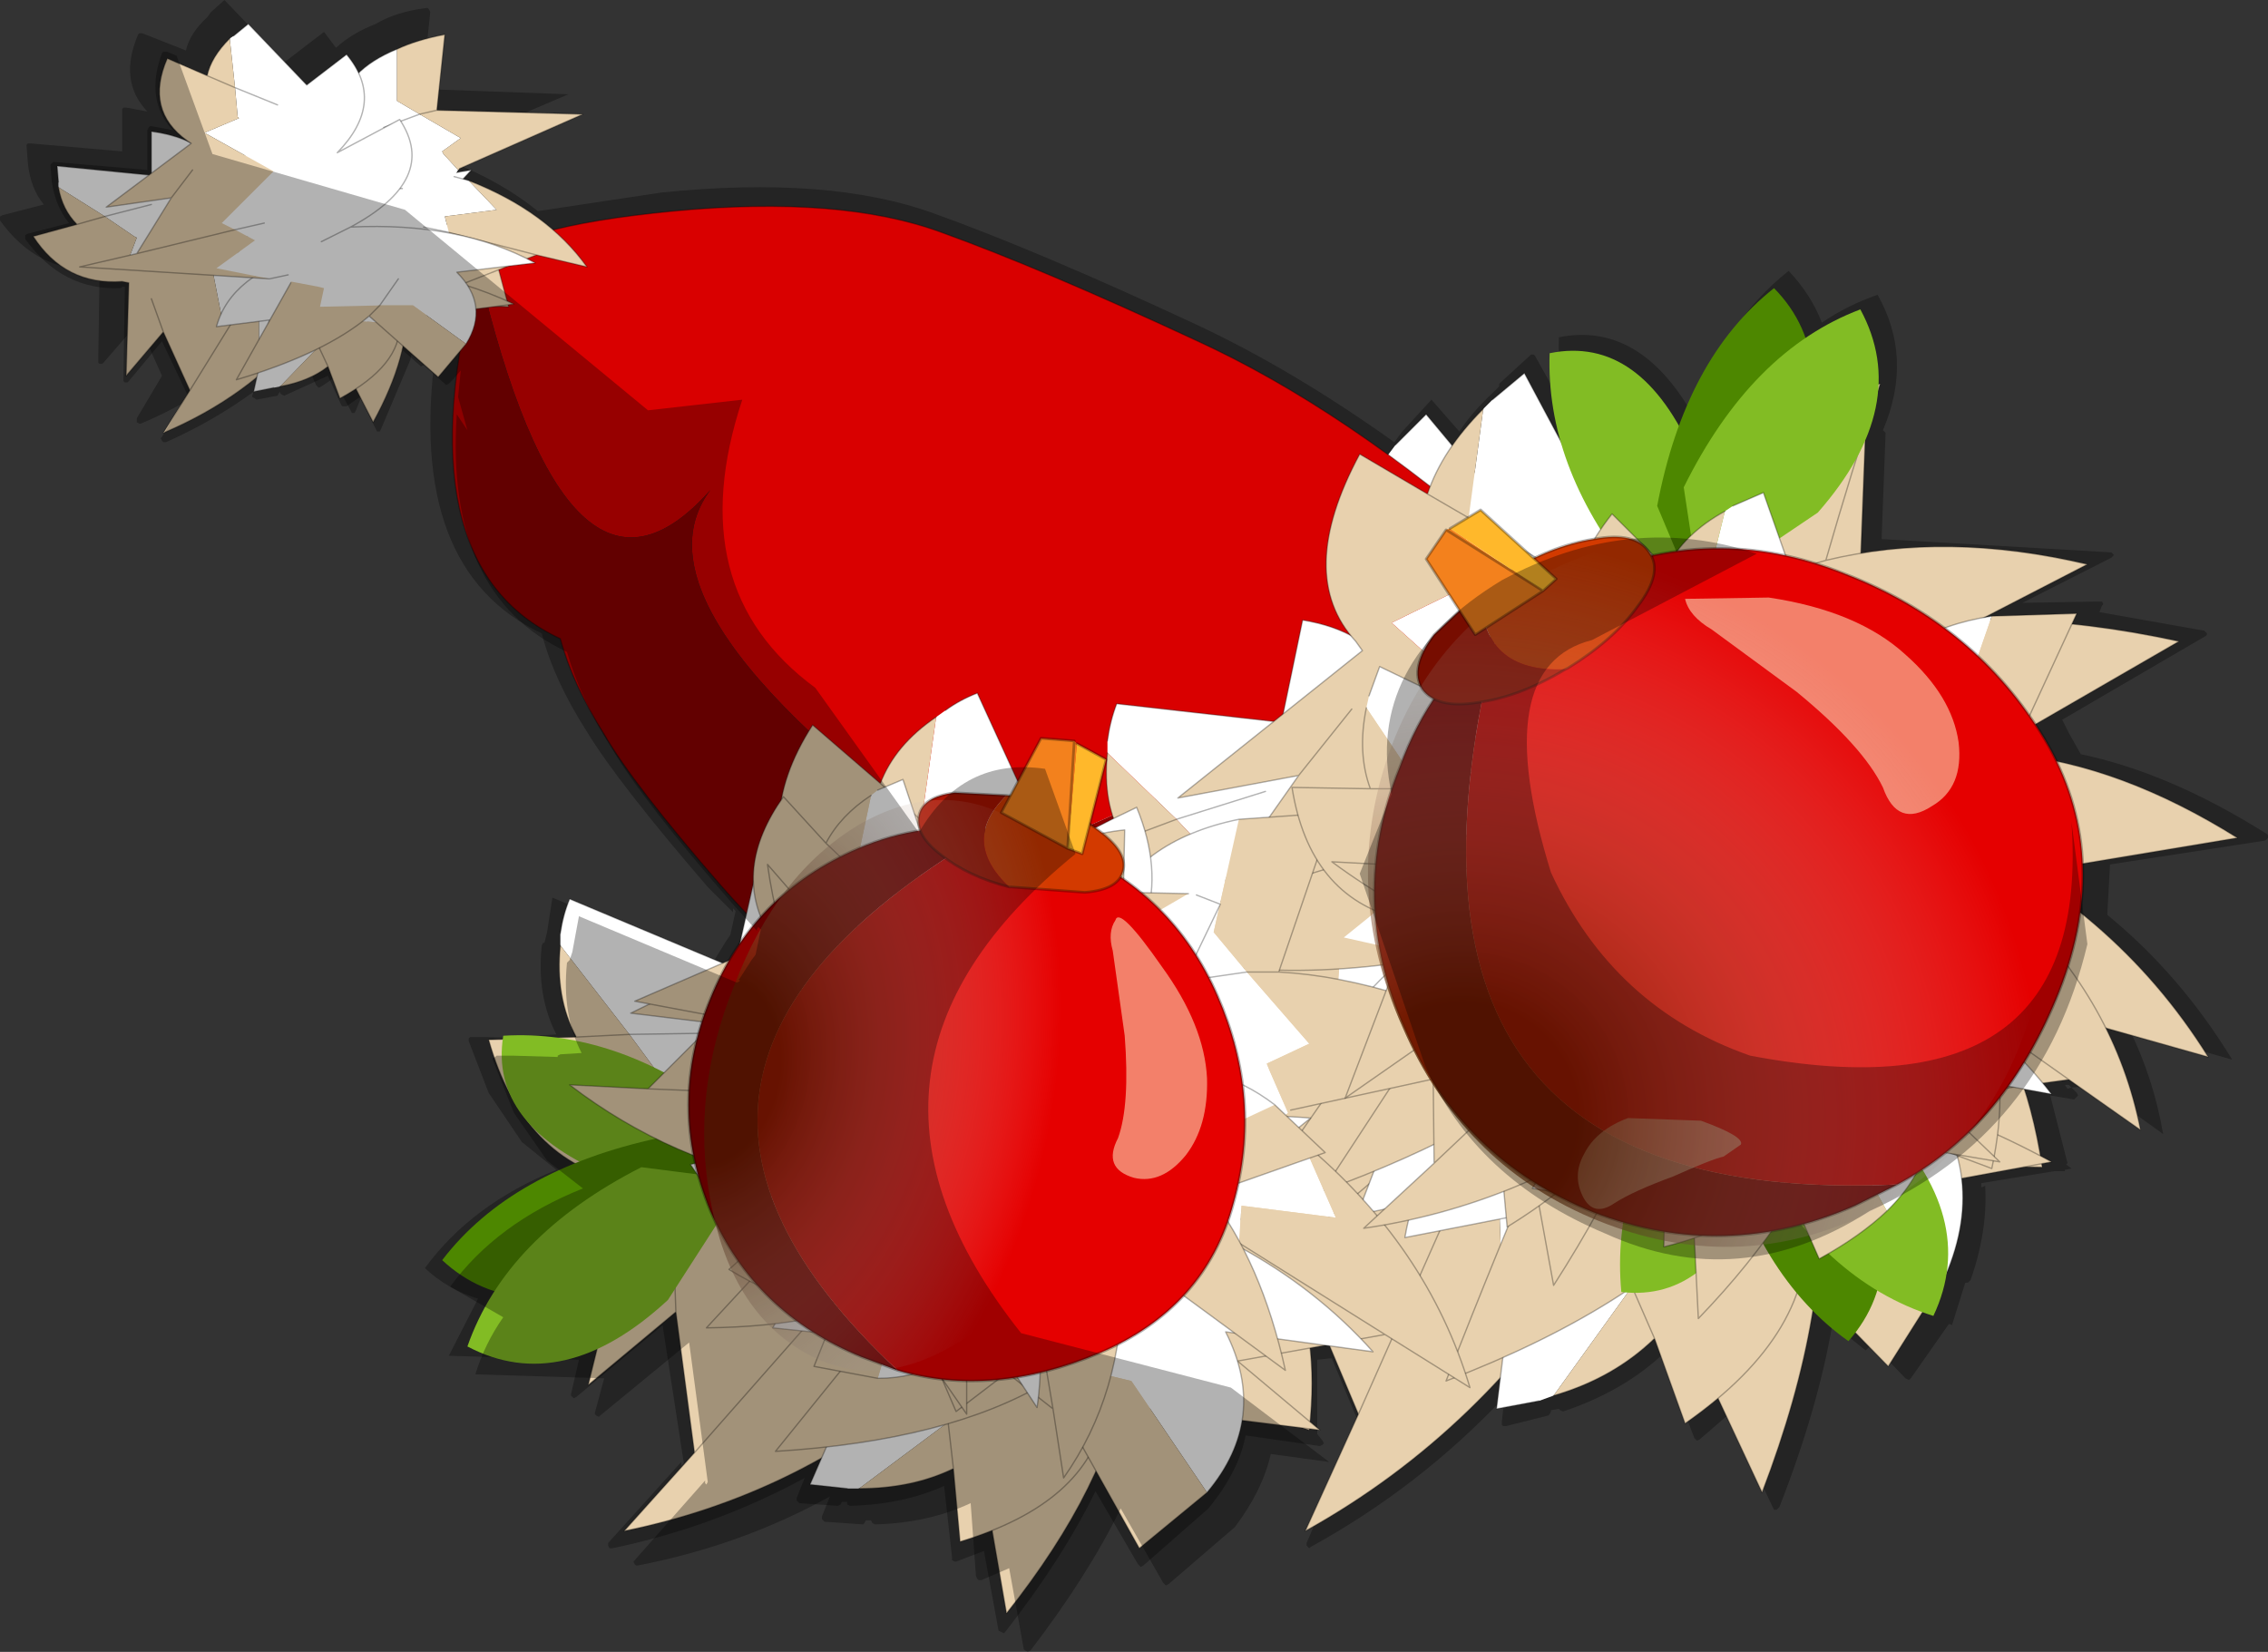<?xml version="1.0" encoding="UTF-8"?>
<svg version="1.1" viewBox="0 0 85.4 62.2" xmlns="http://www.w3.org/2000/svg" xmlns:cc="http://creativecommons.org/ns#" xmlns:dc="http://purl.org/dc/elements/1.1/" xmlns:rdf="http://www.w3.org/1999/02/22-rdf-syntax-ns#" xmlns:xlink="http://www.w3.org/1999/xlink">
<rect x="0" y="0" width="85.4" height="62.2" fill="#333333" stroke="none"/>
<g transform="translate(-249.75,-172.9)">
<use transform="translate(249.7,172.9)" width="85.45" height="62.2" xlink:href="#a"/>
</g>
<defs>
<g id="a" transform="translate(-249.7,-172.9)">
<path d="m307.5 186.25 0.05 0.05 1.2 2.15q-0.35-1.4-0.3-2.85 3-0.6 5 2.85 1.25-3.45 3.65-5.35 0.85 0.9 1.25 1.95 0.95-0.65 2.1-1.05 1.35 2.4 0.2 5.1l0.1 0.1-0.15 4 8.65 0.5 0.1 0.1-0.1 0.1-3.35 1.7 2.9-0.05h0.1l0.05 0.1-0.05 0.05-0.1 0.25 3.95 0.7 0.1 0.1v0.05l-0.05 0.05q-2.75 1.6-5.4 3.15l0.25 0.5 0.45 0.8q3.35 0.7 7 3l0.05 0.05v0.1l-0.1 0.1-5.85 0.9-0.1 1.85v0.05q2.75 2.25 4.7 5.45l-3.85-1.1q0.9 1.85 1.25 3.9l-2.65-1.9v0.05l-0.05 0.05h-0.05l-0.7 0.05-0.1-0.1h-0.15l0.1 0.15 0.15-0.05 0.2 0.2 0.05 0.1-0.15 0.15-0.9-0.15 0.65 2.55-0.05 0.05 0.2 0.15-0.25 0.05v0.05h-0.4l-2.75 0.45v0.15h0.05l0.1-0.05q0.1 1.7-0.55 3.55l-0.1 0.1h-0.1l-0.5 1.6-0.1-0.05-0.05 0.05-1.4 2-0.05 0.05h-0.05l-0.1-0.05-1.25-1.3-0.25 0.25-1.25-1q-0.55 3.2-2 6.9l-0.1 0.1h-0.1l-0.05-0.1-1.65-3.5-1.1 0.95-0.1 0.05-0.1-0.1-1.2-3.15q-1.5 1.4-3.75 2.15l-0.1-0.05-0.05-0.05-0.3 0.05v0.05l-0.05 0.1-0.05 0.05-1.6 0.4h-0.1l-0.05-0.05v-0.1l0.1-0.95q-3.2 3.4-7.3 5.65l-0.05 0.05-0.1-0.1v-0.1l1.95-4.55-1-2.4h-0.1l-0.45 0.05v2.8l0.2 0.25 0.05 0.1-0.05 0.05-0.1 0.05-2.8-0.4q-0.25 1.35-1.4 2.75l-2.45 2.15-0.1 0.05-0.1-0.1-1.6-2.75q-1.25 2.55-3.4 5.3l-0.05 0.05-0.2-0.1-0.55-3-1.05 0.4h-0.05l-0.1-0.05v-0.1l-0.3-2.7q-1.55 0.7-3.55 0.75l-0.1-0.05v-0.1h-0.2l-0.05 0.1-0.1 0.05-1.45-0.1-0.1-0.1v-0.1l0.3-0.75q-3.4 1.85-7.25 2.65h-0.1l-0.05-0.1v-0.1l2.75-3.05v0.15l0.1-0.1-0.8-5.2-3.25 2.7-0.1 0.05-0.1-0.1v-0.05l0.3-1.3-4.9-0.15 1.1-2.15q-1.15-0.35-2-1.15 1.75-2.4 4.95-3.7l-1.3-1.05-1.25-1.85-0.75-1.95v-0.1l0.05-0.05h0.65l1.7 0.05v-0.1h0.1l0.8-0.05q-0.75-1.45-0.55-3.35l0.05-0.1h0.05l0.1-0.4 0.2-1.3 6 2.5 0.1-0.05v-0.05h-0.05l0.05-0.05 0.4-0.65 0.2-0.3 0.2-0.9-0.1-0.1v0.15l-0.95-0.95q-3.4-3.95-4.55-5.85-1.25-1.95-1.7-3.7-5.1-2.4-4-10.6l-0.45 0.5-0.1 0.05-0.05-0.05-1.25-1.1-1.15 2.8-0.05 0.1h-0.1l-0.05-0.1-0.65-1.2-0.45 0.3-0.1 0.05-0.1-0.1-0.45-1.05-1.7 0.75-0.1-0.05-0.05-0.05v-0.05l-0.05 0.05-0.05 0.1-0.8 0.15-0.1-0.05-0.05-0.05v-0.05l0.05-0.15q-1.5 1.15-3.3 1.9h-0.05l-0.1-0.05v-0.15l0.95-1.6-0.9-2-1.3 1.5-0.05 0.05h-0.1l-0.05-0.05v-0.1l0.05-3.45h-0.1l-0.05 0.05q-2.2 0.1-3.6-1.85v-0.15l0.1-0.05 1.55-0.4q-0.5-0.6-0.6-1.55l-0.05-0.65v-0.05l0.05-0.05h0.1l3.45 0.3v-1.6l0.05-0.05h0.1l0.8 0.15q-1.1-1.15-0.35-2.9l0.05-0.05h0.1l1.65 0.65q0.15-0.65 0.8-1.25l0.15-0.2 0.5-0.45 2.25 2.35 1.5-1.15 0.45 0.6q0.6-0.55 1.5-0.9 0.75-0.45 1.9-0.6h0.05l0.05 0.05 0.05 0.1-0.3 2.9 5.5 0.2-4.8 2.05-0.05 0.05-0.05 0.1 0.55-0.1-0.35 0.35 0.3 0.1q1.9 0.75 3.25 1.85l4.65-0.7q6.35-0.65 10.3 0.8 3.9 1.4 9.8 4.15 3.65 1.7 7.5 4.45l0.3-0.4 1.1-1.2 1.05 1.2q0.45-0.7 1.25-1.45l0.25-0.25v-0.1l1.2-1.1h0.1" fill-opacity=".302" fill-rule="evenodd"/>
<path d="m288.85 204.9-0.1-1.65 7.85 0.8-0.25-4.5q5.9 0.85 7.3 7.45l0.65-6.1q6.85 1.85 5.95 10.55l-0.4 2.85 0.4-2.85q5.35-6.95 12.6-8.5l-3.45 5.35q4.35 0.4 6.2 4.6l-5.9 0.4-1.75 2-3.05 3.65-1.35-1.55-0.3 0.2-2 1.35-0.6-0.3-0.75 1.3q-1.75 1.2-3.55 2.55l-0.15-4.3-1.95 0.4-1.2 0.3-0.05-0.3-1.25-6.35-6.75 1.2 0.7-3-0.25-0.1-2.45-1.95-4.05-3-0.1-0.5m7.85 2.25-3.7 1.25 3.7-1.25m8.5 9.2-0.95 2.25 0.95-2.25m11.65-4.1q0.75 1.35 1.1 3.05-0.35-1.7-1.1-3.05" fill="#fff" fill-rule="evenodd"/>
<path d="m288.95 205.4 4.05 3 2.45 1.95 0.25 0.1-0.7 3 6.75-1.2 1.25 6.35 0.05 0.3 1.2-0.3 1.95-0.4 0.15 4.3q1.8-1.35 3.55-2.55-4.25 6.85-11 10.6l2-4.4-2.55-6.05-2.8 4.45-0.35-9.5h-0.55q-4.6 0.45-7.55-4.55l3.65-1.25q-1.35-1.5-1.8-3.85m4.05 3q-1.05 0.35-2.25 0.85 1.2-0.5 2.25-0.85m4.3 8.4 1.05 3.3-1.05-3.3m13.95 2.15 2-1.35 0.3-0.2 1.35 1.55 3.05-3.65 0.25 1.4q0.6 5.35-2.1 12.4l-4.7-10.05-0.15-0.1m14.35-6.05q0.7 1.65 1.05 3.95l-8.45-0.15-0.25-1.4 1.75-2 5.9-0.4m-24.7 13.25 3.35-7.55-3.35 7.55" fill="#e8d1ae" fill-rule="evenodd"/>
<path d="m310.25 211.45q0.9-8.7-5.95-10.55l-0.65 6.1q-1.4-6.6-7.3-7.45l0.25 4.5-7.85-0.8 0.1 1.65m4.15 3.5 3.7-1.25m7.55 11.45 0.95-2.25m4.7 3.6q-4.25 6.85-11 10.6l2-4.4-2.55-6.05-2.8 4.45-0.35-9.5h-0.55q-4.6 0.45-7.55-4.55l3.65-1.25q-1.35-1.5-1.8-3.85m9.4 14.7-1.05-3.3m-6.55-7.55q1.2-0.5 2.25-0.85m24.95 6.9q-0.35-1.7-1.1-3.05m-7 2.05 0.4-2.85q5.35-6.95 12.6-8.5l-3.45 5.35q4.35 0.4 6.2 4.6 0.7 1.65 1.05 3.95l-8.45-0.15q0.6 5.35-2.1 12.4l-4.7-10.05m-0.75-0.4-0.75 1.3m-5.65-1.35-3.35 7.55m17.05-10.85 0.25 1.4" fill="none" stroke="#000" stroke-linecap="round" stroke-linejoin="round" stroke-opacity=".302" stroke-width=".05"/>
<path d="m307.7 225.65-1.6 0.3 0.9-7.3-4.35 0.85q0.95-5.55 7.35-7.8l-5.95 0.25q1.95-6.55 10.45-7h2.75-2.75q-6.75-3.95-8.15-10.45l5.2 2.45q0.45-4.05 4.6-6.35l0.25 5.35 1.9 1.3 3.6 2.3-1.55 1.55 0.15 0.2 1.3 1.65-0.35 0.6 1.35 0.5 2.35 2.9-4.2 0.8 0.35 1.75 0.3 1.05-0.3 0.05-6.15 2.05 1.05 6.1-2.9-0.2-0.15 0.25-1.95 2.55-2.95 4.1-0.55 0.2m2.35-7.55 1.15 3.25-1.15-3.25m9.15-9.2 2.1 0.6-2.1-0.6m-3.8-10.15q1.3-0.9 2.9-1.5-1.6 0.6-2.9 1.5" fill="#fff" fill-rule="evenodd"/>
<path d="m308.25 225.45 2.95-4.1 1.95-2.55 0.15-0.25 2.9 0.2-1.05-6.1 6.15-2.05 0.3-0.05-0.3-1.05-0.35-1.75 4.2-0.8-2.35-2.9q6.55 2.95 10.1 8.65l-4.25-1.2-5.95 3.2q2.2 0.8 4.3 1.95l-9.25 1.7v0.5q0.4 4.2-4.55 7.65l-1.15-3.2q-1.55 1.5-3.8 2.15m11.25-9.3 3.2-1.45-3.2 1.45m-8.3 5.2 0.85 1.95-0.85-1.95m10.6-18.4-1.3-1.65-0.15-0.2 1.55-1.55-3.6-2.3 1.4-0.4q5.2-1.3 12.1 0.2l-9.95 5.75-0.05 0.15m-5.65-12.35q1.6-1 3.85-1.6l-0.3 7.85-1.4 0.4-1.9-1.3-0.25-5.35m12.5 20.9-7.35-2 7.35 2" fill="#e8d1ae" fill-rule="evenodd"/>
<path d="m314.5 204.95q-8.5 0.45-10.45 7l5.95-0.25q-6.4 2.25-7.35 7.8l4.35-0.85-0.9 7.3 1.6-0.3m3.5-4.3-1.15-3.25m12.65-3.4-3.2 1.45m1.8-6.65-2.1-0.6m3.6-4.85q6.55 2.95 10.1 8.65l-4.25-1.2-5.95 3.2q2.2 0.8 4.3 1.95l-9.25 1.7v0.5q0.4 4.2-4.55 7.65l-1.15-3.2q-1.55 1.5-3.8 2.15m3.8-2.15-0.85-1.95m7.1-24.1q-1.6 0.6-2.9 1.5m1.85 6.2h-2.75q-6.75-3.95-8.15-10.45l5.2 2.45q0.45-4.05 4.6-6.35 1.6-1 3.85-1.6l-0.3 7.85q5.2-1.3 12.1 0.2l-9.95 5.75m-0.4 0.75 1.35 0.5m-1.5 5.45 7.35 2m-10.35-14.25 1.4-0.4" fill="none" stroke="#000" stroke-linecap="round" stroke-linejoin="round" stroke-opacity=".302" stroke-width=".05"/>
<path d="m302.3 189.65 1.15-1.15 5.05 6.05 3.15-3.1q3.6 4.75-0.2 10.05l4.95-3.55q3.55 6.05-3.5 11.2l-2.35 1.6 2.35-1.6q9-0.8 15.45 3.3l-6.5 1.1q2.9 3.35 1.15 7.4l-4.6-3.9-2.65 0.1-4.95 0.25 0.1-2.05-0.3-0.05-2.4-0.5-0.2-0.6-1.6 0.3-4.35-0.85 3-3q-0.75-0.55-1.7-1.05l-1.1-0.7 0.25-0.2 3.7-5.05-5.8-4 2.75-1.5-0.1-0.25-0.35-3-0.7-4.85 0.3-0.4m4 7.05-3.6-1.8 3.6 1.8m-0.6 12.1-2.35 0.8 2.35-0.8m11.45 5.6q-0.5 1.4-1.4 2.75 0.9-1.35 1.4-2.75" fill="#fff" fill-rule="evenodd"/>
<path d="m302 190.05 0.7 4.85 0.35 3 0.1 0.25-2.75 1.5 5.8 4-3.7 5.05-0.25 0.2 1.1 0.7q0.95 0.5 1.7 1.05l-3 3 4.35 0.85q-8 1.5-15.7-0.8l4.7-1.5 2.6-5.8-5.35 0.95 6.8-6.5-0.45-0.4q-3.65-2.9-2.15-8.35 1.75 0.85 3.55 1.8 0.15-2 1.6-3.85m-2.4 13.45-1.6 2.9 1.6-2.9m3.1-8.6-2.3-1 2.3 1m5.5 19.9 2.4 0.5 0.3 0.05-0.1 2.05 4.95-0.25-0.9 1.05q-3.45 3.95-10.65 6.7 1.95-5 4.05-9.9l-0.05-0.2m14.8 6.15-2.15 3.4-6-6.15 0.9-1.05 2.65-0.1 4.6 3.9m-27.6-8.75 7.95-2.6-7.95 2.6" fill="#e8d1ae" fill-rule="evenodd"/>
<path d="m312.9 209.15q7.05-5.15 3.5-11.2l-4.95 3.55q3.8-5.3 0.2-10.05l-3.15 3.1-5.05-6.05-1.15 1.15m0.4 5.25 3.6 1.8m-8.3 9.7 1.6-2.9m3.75 6.1 2.35-0.8m0.7 5.7q-8 1.5-15.7-0.8l4.7-1.5 2.6-5.8-5.35 0.95 6.8-6.5-0.45-0.4q-3.65-2.9-2.15-8.35 1.75 0.85 3.55 1.8 0.15-2 1.6-3.85m-1.6 3.85 2.3 1m13.05 22.25q0.9-1.35 1.4-2.75m-6.6-3.65 2.35-1.6q9-0.8 15.45 3.3l-6.5 1.1q2.9 3.35 1.15 7.4l-2.15 3.4-6-6.15q-3.45 3.95-10.65 6.7 1.95-5 4.05-9.9m-0.25-0.8-1.6 0.3m-3.05-4.9-7.95 2.6m20.35 4.95-0.9 1.05" fill="none" stroke="#000" stroke-linecap="round" stroke-linejoin="round" stroke-opacity=".302" stroke-width=".05"/>
<path d="m267.75 182.95q1.1-1.5 7.35-2.1 6.3-0.6 10.1 0.8 3.75 1.35 9.55 4.05 5.7 2.6 11.85 8 0.7 3.15-0.8 5.95l-13.25 3.5q-2.2 1.15-4.3 1.65 3.8 0.1-0.3 1.7-15.05-10.35-11.45-15.15-5.35 6.05-8.75-8.4" fill="#d90000" fill-rule="evenodd"/>
<path d="m267.75 182.95q3.4 14.45 8.75 8.4-3.6 4.8 11.45 15.15 4.1-1.6 0.3-1.7 2.1-0.5 4.3-1.65l13.25-3.5q-4.9 2.65-8.4 6.15-5.85 5.75-9.05 6-3.35 0.3-5.7-0.8-2.45-1-5.75-4.75-3.3-3.8-4.4-5.7-1.2-1.9-1.65-3.6-6.05-2.8-3.1-14" fill="#8d0000" fill-rule="evenodd"/>
<path d="m305.8 199.65q1.5-2.8 0.8-5.95-6.15-5.4-11.85-8-5.8-2.7-9.55-4.05-3.8-1.4-10.1-0.8-6.25 0.6-7.35 2.1m38.05 16.7q-4.9 2.65-8.4 6.15-5.85 5.75-9.05 6-3.35 0.3-5.7-0.8-2.45-1-5.75-4.75-3.3-3.8-4.4-5.7-1.2-1.9-1.65-3.6-6.05-2.8-3.1-14" fill="none" stroke="#000" stroke-linecap="round" stroke-linejoin="round" stroke-opacity=".302" stroke-width=".05"/>
<path d="m251.95 179.75-0.05-0.6 3.55 0.35v-1.65q2.7 0.35 3.15 2.75l0.45-2.2q3.1 0.75 2.45 3.95l-0.2 1 0.2-1q2.6-2.55 6-3.05l-1.75 1.9q2 0.2 2.75 1.75l-2.7 0.1-0.8 0.75-1.5 1.3-0.65-0.6-0.1 0.05-0.95 0.5-0.25-0.1-0.4 0.45-1.65 0.9v-1.55l-0.9 0.1-0.55 0.15 0.05-0.15-0.45-2.3-3.15 0.35 0.4-1.05-0.1-0.05-1.1-0.75-1.75-1.1v-0.2m3.5 0.85-1.75 0.45 1.75-0.45m3.65 3.5-0.5 0.75 0.5-0.75m5.4-1.45 0.5 1.15-0.5-1.15" fill="#fff" fill-rule="evenodd"/>
<path d="m251.95 179.95 1.75 1.1 1.1 0.75 0.1 0.05-0.4 1.05 3.15-0.35 0.45 2.3-0.05 0.15 0.55-0.15 0.9-0.1v1.55l1.65-0.9q-2.05 2.45-5.25 3.8l1-1.6-1-2.2-1.4 1.65 0.1-3.5-0.25-0.05q-2.15 0.15-3.35-1.7l1.65-0.45q-0.55-0.55-0.7-1.4m3.5 4.2 0.45 1.25-0.45-1.25m-1.75-3.1-1.05 0.3 1.05-0.3m8.1 4 0.95-0.5 0.1-0.05 0.65 0.6 1.5-1.3 0.05 0.5q0.15 1.95-1.25 4.5l-1.9-3.7-0.1-0.05m6.7-2.1 0.4 1.5-3.85-0.15-0.05-0.5 0.8-0.75 2.7-0.1m-11.6 4.65 1.7-2.75-1.7 2.75" fill="#e8d1ae" fill-rule="evenodd"/>
<path d="m261.5 182.35q0.65-3.2-2.45-3.95l-0.45 2.2q-0.45-2.4-3.15-2.75v1.65l-3.55-0.35 0.05 0.6m1.75 1.3 1.75-0.45m0.45 4.8-0.45-1.25m3.15 0.7 0.5-0.75m2.05 1.3q-2.05 2.45-5.25 3.8l1-1.6-1-2.2-1.4 1.65 0.1-3.5-0.25-0.05q-2.15 0.15-3.35-1.7l1.65-0.45q-0.55-0.55-0.7-1.4m0.7 1.4 1.05-0.3m11.3 2.75-0.5-1.15m-3.2 0.7 0.2-1q2.6-2.55 6-3.05l-1.75 1.9q2 0.2 2.75 1.75l0.4 1.5-3.85-0.15q0.15 1.95-1.25 4.5l-1.9-3.7m-0.35-0.15-0.4 0.45m-2.55-0.55-1.7 2.75m8.1-3.8 0.05 0.5" fill="none" stroke="#000" stroke-linecap="round" stroke-linejoin="round" stroke-opacity=".302" stroke-width=".05"/>
<path d="m260.05 187.5-0.75 0.15 0.6-2.7-2 0.25q0.55-2 3.55-2.8l-2.75 0.05q1.05-2.35 4.9-2.5l1.3 0.05-1.3-0.05q-2.95-1.5-3.5-3.85l2.4 0.95q0.25-1.5 2.2-2.3v1.95l0.85 0.5 1.55 0.9-0.7 0.5 0.05 0.1 0.55 0.6-0.15 0.25 0.55 0.15 1.05 1.1-1.95 0.25 0.25 1-0.15 0.05-2.9 0.7 0.4 2.25-1.35-0.1-0.05 0.1-0.95 0.9-1.45 1.5-0.25 0.05m1.25-2.75 0.45 1.2-0.45-1.2m4.4-3.3 0.95 0.2-0.95-0.2m-1.5-3.75 1.35-0.5-1.35 0.5" fill="#fff" fill-rule="evenodd"/>
<path d="m260.3 187.45 1.45-1.5 0.95-0.9 0.05-0.1 1.35 0.1-0.4-2.25 2.9-0.7 0.15-0.05-0.25-1 1.95-0.25-1.05-1.1q2.95 1.15 4.45 3.25l-1.9-0.45-2.8 1.1q1 0.3 1.95 0.75l-4.3 0.55v0.2q0.05 1.55-2.25 2.8l-0.45-1.2q-0.7 0.55-1.8 0.75m5.3-3.35 1.55-0.5-1.55 0.5m-3.85 1.85 0.35 0.75-0.35-0.75m5.25-6.65-0.55-0.6-0.05-0.1 0.7-0.5-1.55-0.9 0.65-0.15 5.5 0.15-4.65 2.05-0.05 0.05m-2.3-4.55q0.75-0.35 1.8-0.55l-0.3 2.85-0.65 0.15-0.85-0.5v-1.95m5.25 7.75-3.3-0.85 3.3 0.85" fill="#e8d1ae" fill-rule="evenodd"/>
<path d="m263.6 179.95q-3.85 0.15-4.9 2.5l2.75-0.05q-3 0.8-3.55 2.8l2-0.25-0.6 2.7 0.75-0.15m1.7-1.55-0.45-1.2m6.1-5.05q2.95 1.15 4.45 3.25l-1.9-0.45-2.8 1.1q1 0.3 1.95 0.75l-4.3 0.55v0.2q0.05 1.55-2.25 2.8l-0.45-1.2q-0.7 0.55-1.8 0.75m6.85-3.85-1.55 0.5m1.05-2.45-0.95-0.2m-3.6 5.25-0.35-0.75m3.8-8.75-1.35 0.5m0.7 2.3-1.3-0.05q-2.95-1.5-3.5-3.85l2.4 0.95q0.25-1.5 2.2-2.3 0.75-0.35 1.8-0.55l-0.3 2.85 5.5 0.15-4.65 2.05m-0.2 0.3 0.55 0.15m-0.75 1.95 3.3 0.85m-4.4-5.3 0.65-0.15" fill="none" stroke="#000" stroke-linecap="round" stroke-linejoin="round" stroke-opacity=".302" stroke-width=".05"/>
<path d="m258.55 174.25 0.55-0.45 2.2 2.3 1.5-1.15q1.5 1.8-0.35 3.7l2.35-1.25q1.5 2.25-1.85 4.05l-1.1 0.55 1.1-0.55q4.1-0.2 6.95 1.35l-2.95 0.35q1.25 1.25 0.35 2.7l-2-1.45h-1.25l-2.25 0.05 0.15-0.7-0.2-0.05-1.05-0.2-0.1-0.25-0.7 0.15-2-0.4 1.45-1.05-0.75-0.4-0.5-0.25 1.95-1.95-2.6-1.45 1.3-0.55-0.05-0.05-0.1-1.1-0.2-1.85 0.15-0.1m1.65 2.6-1.6-0.65 1.6 0.65m-0.5 4.45-1.1 0.25 1.1-0.25m5.05 2.1-0.7 1 0.7-1" fill="#fff" fill-rule="evenodd"/>
<path d="m258.4 174.35 0.2 1.85 0.1 1.1 0.05 0.05-1.3 0.55 2.6 1.45-1.95 1.95 0.5 0.25 0.75 0.4-1.45 1.05 2 0.4-7.15-0.45 2.15-0.5 1.3-2.1-2.45 0.35 3.2-2.4-0.15-0.1q-1.6-1.15-0.75-3.1l1.5 0.65q0.15-0.7 0.85-1.4m-1.4 4.95-0.8 1.05 0.8-1.05m1.6-3.1-1.05-0.45 1.05 0.45m2.1 7.3 1.05 0.2 0.2 0.05-0.15 0.7 2.25-0.05-0.4 0.4q-1.65 1.4-5 2.4l2.05-3.65v-0.05m6.6 2.35-1.05 1.25-2.6-2.3 0.4-0.4h1.25l2 1.45m-12.4-3.4 3.7-0.9-3.7 0.9" fill="#e8d1ae" fill-rule="evenodd"/>
<path d="m262.95 181.45q3.35-1.8 1.85-4.05l-2.35 1.25q1.85-1.9 0.35-3.7l-1.5 1.15-2.2-2.3-0.55 0.45m0.05 1.95 1.6 0.65m-0.3 6.55-7.15-0.45 2.15-0.5 1.3-2.1-2.45 0.35 3.2-2.4-0.15-0.1q-1.6-1.15-0.75-3.1l1.5 0.65q0.15-0.7 0.85-1.4m-2.2 6 0.8-1.05m1.6 2.25 1.1-0.25m-2.15-5.55 1.05 0.45m5.45 8.2 0.7-1m-2.9-1.4 1.1-0.55q4.1-0.2 6.95 1.35l-2.95 0.35q1.25 1.25 0.35 2.7l-1.05 1.25-2.6-2.3q-1.65 1.4-5 2.4l2.05-3.65m-0.1-0.3-0.7 0.15m-1.3-1.85-3.7 0.9m9.15 1.95-0.4 0.4" fill="none" stroke="#000" stroke-linecap="round" stroke-linejoin="round" stroke-opacity=".302" stroke-width=".05"/>
<path d="m291.45 200.8q0.1-0.75 0.35-1.4l6.2 0.7 0.8-3.85q4.6 0.75 4.25 6.3l1.95-5.1q5.15 1.55 2.45 8.95l-1 2.35 1-2.35q6-5.9 12.25-7.3l-4.05 4.6q3.45 0.35 4 3.85l-4.9 0.35-1.8 1.7-3.35 3.1-0.8-1.3-0.3 0.15-1.9 1.15-0.4-0.25-0.95 1.1q-1.75 1-3.45 2.15l0.8-3.65-1.65 0.3-1.1 0.3 0.1-0.3 0.4-5.35-5.8 1.05 1.2-2.55-0.15-0.1-1.55-1.65-2.6-2.5v-0.45m5.95 1.9-3.35 1.05 3.35-1.05m4.8 7.8-1.25 1.85 1.25-1.85m10.45-3.45q0.35 1.15 0.3 2.55 0.05-1.4-0.3-2.55" fill="#fff" fill-rule="evenodd"/>
<path d="m291.45 201.25 2.6 2.5 1.55 1.65 0.15 0.1-1.2 2.55 5.8-1.05-0.4 5.35-0.1 0.3 1.1-0.3 1.65-0.3-0.8 3.65q1.7-1.15 3.45-2.15-5 5.7-11.4 8.95l2.65-3.75-0.7-5.1-3.3 3.8 1.85-8.1-0.45 0.05q-3.85 0.4-5.15-3.85l3.3-1.05q-0.8-1.3-0.6-3.25m4.25 9.65 0.1 2.75-0.1-2.75m10.9 1.8 1.9-1.15 0.3-0.15 0.8 1.3 3.35-3.1-0.15 1.2q-0.7 4.5-4.55 10.5l-1.55-8.5-0.1-0.1m-12.55-8.95-2 0.75 2-0.75m25.6 3.8q0.2 1.45 0 3.4l-6.85-0.15 0.15-1.2 1.8-1.7 4.9-0.35m-18.7 4.8-4.45 6.4 4.45-6.4" fill="#e8d1ae" fill-rule="evenodd"/>
<path d="m307.45 206.4q2.7-7.4-2.45-8.95l-1.95 5.1q0.35-5.55-4.25-6.3l-0.8 3.85-6.2-0.7q-0.25 0.65-0.35 1.4m2.6 2.95 3.35-1.05m7.85 10.85q-5 5.7-11.4 8.95l2.65-3.75-0.7-5.1-3.3 3.8 1.85-8.1-0.45 0.05q-3.85 0.4-5.15-3.85l3.3-1.05q-0.8-1.3-0.6-3.25m4.35 12.4-0.1-2.75m5.25 1.45 1.25-1.85m3.05 3.05 0.95-1.1m6.75-2.85q0.05-1.4-0.3-2.55m-20.6-2.55 2-0.75m12.4 5 1-2.35q6-5.9 12.25-7.3l-4.05 4.6q3.45 0.35 4 3.85 0.2 1.45 0 3.4l-6.85-0.15q-0.7 4.5-4.55 10.5l-1.55-8.5m6.25-3.2-0.15 1.2m-16.3 7.95 4.45-6.4" fill="none" stroke="#000" stroke-linecap="round" stroke-linejoin="round" stroke-opacity=".302" stroke-width=".05"/>
<path d="m302.25 218.35-1.4 0.3 2.4-6.25-3.8 0.75q2.05-4.7 7.8-6.6l-4.9 0.2q3.05-5.5 10.1-5.85l2.25-0.05-2.25 0.05q-4.6-3.35-4.3-8.9l3.7 2.1q1.25-3.45 5.15-5.4l-0.95 4.55 1.25 1.1 2.35 1.95q-0.85 0.65-1.6 1.25l0.1 0.25 0.7 1.35-0.4 0.5 0.95 0.45 1.25 2.45-3.55 0.65-0.1 1.5v0.9l-0.3 0.05-5.5 1.75-0.5 5.15-2.35-0.15-2.3 2.3-3.35 3.5-0.45 0.15m3.6-6.4 0.2 2.75-0.2-2.75m9.5-7.75 1.65 0.5-1.65-0.5m-0.8-8.6q1.3-0.75 2.75-1.25-1.45 0.5-2.75 1.25" fill="#fff" fill-rule="evenodd"/>
<path d="m302.7 218.2 3.35-3.5 2.3-2.3 2.35 0.15 0.5-5.15 5.5-1.75 0.3-0.05v-0.9l0.1-1.5 3.55-0.65-1.25-2.45q4.7 2.5 6.3 7.35l-3.2-1.05-5.55 2.7q1.6 0.65 3.1 1.65l-8 1.4-0.1 0.5q-0.65 3.5-5.45 6.45l-0.25-2.75q-1.55 1.3-3.55 1.85m3.35-3.5 0.2 1.65-0.2-1.65m7.9-4.35 3-1.25-3 1.25m4.9-11.2-0.7-1.35-0.1-0.25q0.75-0.6 1.6-1.25l-2.35-1.95 1.2-0.35q4.55-1.1 9.85 0.15l-9.4 4.85-0.1 0.15m-1.85-10.45q1.55-0.8 3.55-1.35-1.1 3.35-2.05 6.65l-1.2 0.35-1.25-1.1 0.95-4.55m5.5 17.7-5.5-1.7 5.5 1.7" fill="#e8d1ae" fill-rule="evenodd"/>
<path d="m312.45 200.9q-7.05 0.35-10.1 5.85l4.9-0.2q-5.75 1.9-7.8 6.6l3.8-0.75-2.4 6.25 1.4-0.3m3.8-3.65-0.2-2.75m11.15-7.25-1.65-0.5m4.05-4.1q4.7 2.5 6.3 7.35l-3.2-1.05-5.55 2.7q1.6 0.65 3.1 1.65l-8 1.4-0.1 0.5q-0.65 3.5-5.45 6.45l-0.25-2.75q-1.55 1.3-3.55 1.85m14.25-9.1-3 1.25m-7.7 6-0.2-1.65m11.25-20.35q-1.45 0.5-2.75 1.25m0.15 5.25-2.25 0.05q-4.6-3.35-4.3-8.9l3.7 2.1q1.25-3.45 5.15-5.4 1.55-0.8 3.55-1.35-1.1 3.35-2.05 6.65 4.55-1.1 9.85 0.15l-9.4 4.85m-0.5 0.65 0.95 0.45m-2.4 4.6 5.5 1.7m-5.2-12.05 1.2-0.35" fill="none" stroke="#000" stroke-linecap="round" stroke-linejoin="round" stroke-opacity=".302" stroke-width=".05"/>
<path d="m305.95 187.95 1.2-1 2.75 5.15q1.55-1.3 3.25-2.65 1.9 4-2.45 8.5l4.85-2.95q1.55 5.1-5.3 9.4l-2.35 1.35 2.35-1.35q7.5-0.65 11.8 2.8l-5.55 0.95q1.65 2.8-0.7 6.25l-2.85-3.3-2.3 0.1-4 0.15 0.55-1.7h-0.25l-1.9-0.45v-0.55l-1.35 0.3-3.35-0.75 3.1-2.5-1.1-0.9-0.8-0.55 4.45-4.45-3.85-3.45 2.55-1.25v-0.2l0.35-2.5 0.55-4.1 0.35-0.35m1.65 5.95-2.55-1.5 2.55 1.5m-3.2 10.2-2.05 0.7 2.05-0.7m8.05 4.75-1.8 2.35 1.8-2.35" fill="#fff" fill-rule="evenodd"/>
<path d="m305.6 188.3-0.55 4.1-0.35 2.5v0.2l-2.55 1.25 3.85 3.45-4.45 4.45 0.8 0.55 1.1 0.9-3.1 2.5 3.35 0.75q-6.9 1.25-12.65-0.7l4.15-1.25 3.45-4.9-4.55 0.85 6.95-5.55-0.25-0.35q-2.3-2.5 0.15-7.05l2.55 1.5q0.55-1.65 2.1-3.2m-0.55 4.1-1.55-0.9 1.55 0.9m-4.4 7.2-2 2.5 2-2.5m4.4 9.6 1.9 0.45h0.25l-0.55 1.7 4-0.15-0.9 0.9q-3.7 3.3-10.2 5.65l5.5-8.4v-0.15m10.75 5.2-2.55 2.85-3.5-5.15 0.9-0.9 2.3-0.1 2.85 3.3m-20.6-7.4 7.15-2.2-7.15 2.2" fill="#e8d1ae" fill-rule="evenodd"/>
<path d="m310.25 204.4q6.85-4.3 5.3-9.4l-4.85 2.95q4.35-4.5 2.45-8.5-1.7 1.35-3.25 2.65l-2.75-5.15-1.2 1m-0.9 4.45 2.55 1.5m-5.25 10.9 2.05-0.7m-0.7 4.85q-6.9 1.25-12.65-0.7l4.15-1.25 3.45-4.9-4.55 0.85 6.95-5.55-0.25-0.35q-2.3-2.5 0.15-7.05l2.55 1.5q0.55-1.65 2.1-3.2m-6.95 13.8 2-2.5m2.85-8.1 1.55 0.9m5.6 18.8 1.8-2.35m-4.55-3.1 2.35-1.35q7.5-0.65 11.8 2.8l-5.55 0.95q1.65 2.8-0.7 6.25l-2.55 2.85-3.5-5.15q-3.7 3.3-10.2 5.65l5.5-8.4m0-0.7-1.35 0.3m-1.35-4.15-7.15 2.2m15.45 4.2-0.9 0.9" fill="none" stroke="#000" stroke-linecap="round" stroke-linejoin="round" stroke-opacity=".302" stroke-width=".05"/>
<path d="m308.1 186.2q-0.15 4.2 3.05 8.25l3.2 0.7-0.8-5.05q-2-4.6-5.45-3.9" fill="#82bc24" fill-rule="evenodd"/>
<path d="m312.15 191.95 1.45 3.45 3.4-4.05q2.25-4.85-0.45-7.6-3.35 2.65-4.4 8.2" fill="#4d8700" fill-rule="evenodd"/>
<path d="m319.8 184.55q-4.1 1.55-6.65 6.7l0.6 3.95 4.45-3q3.55-4.05 1.6-7.65" fill="#82bc24" fill-rule="evenodd"/>
<path d="m270.85 208.05q0.1-0.7 0.35-1.3l6.2 2.6 0.8-3.55q4.6 2.15 4.25 7.6l1.95-4.6q5.15 3.15 2.45 9.7l-1 2.15 1-2.15q6-4.05 12.25-3.5-2 1.6-4.05 3.35 3.45 1.3 4 5.05l-4.9-1.15q-0.9 0.5-1.8 1.15l-3.35 2.1-0.8-1.55-0.3 0.05-1.9 0.6-0.4-0.4-0.95 0.85q-1.75 0.45-3.45 1.05l0.8-3.4-1.65-0.15-1.1-0.05 0.1-0.25 0.4-5.25-5.8-0.75 1.2-2.15-0.15-0.15-1.55-2.1-2.6-3.35v-0.45m5.95 3.75-3.35 0.05 3.35-0.05m4.8 9.25-1.25 1.5 1.25-1.5m10.45-0.25q0.35 1.2 0.3 2.6 0.05-1.4-0.3-2.6" fill="#fff" fill-rule="evenodd"/>
<path d="m270.85 208.5 2.6 3.35 1.55 2.1 0.15 0.15-1.2 2.15 5.8 0.75-0.4 5.25-0.1 0.25 1.1 0.05 1.65 0.15-0.8 3.4q1.7-0.6 3.45-1.05-5 4.2-11.4 5.5l2.65-2.95-0.7-5.3-3.3 2.75 1.85-7.5-0.45-0.15q-3.85-0.75-5.15-5.35l3.3-0.1q-0.8-1.5-0.6-3.45m4.25 10.95 0.1 2.85-0.1-2.85m10.9 5.15 1.9-0.6 0.3-0.05 0.8 1.55 3.35-2.1-0.15 1.1q-0.7 4.3-4.55 9.15l-1.55-8.95-0.1-0.1m-12.55-12.75-2 0.1 2-0.1m25.6 11.55q0.2 1.5 0 3.35l-6.85-2.25 0.15-1.1q0.9-0.65 1.8-1.15l4.9 1.15m-18.7-0.85-4.45 5.05 4.45-5.05" fill="#e8d1ae" fill-rule="evenodd"/>
<path d="m286.85 218.5q2.7-6.55-2.45-9.7l-1.95 4.6q0.35-5.45-4.25-7.6l-0.8 3.55-6.2-2.6q-0.25 0.6-0.35 1.3m2.6 3.8 3.35-0.05m-1.6 10.5-0.1-2.85m5.25 3.1 1.25-1.5m3.05 4 0.95-0.85m6.75-0.8q0.05-1.4-0.3-2.6m-7.4 4.25q-5 4.2-11.4 5.5l2.65-2.95-0.7-5.3-3.3 2.75 1.85-7.5-0.45-0.15q-3.85-0.75-5.15-5.35l3.3-0.1q-0.8-1.5-0.6-3.45m0.6 3.45 2-0.1m12.4 8.8 1-2.15q6-4.05 12.25-3.5-2 1.6-4.05 3.35 3.45 1.3 4 5.05 0.2 1.5 0 3.35l-6.85-2.25q-0.7 4.3-4.55 9.15l-1.55-8.95m6.25-1.3-0.15 1.1m-16.3 3.1 4.45-5.05" fill="none" stroke="#000" stroke-linecap="round" stroke-linejoin="round" stroke-opacity=".302" stroke-width=".05"/>
<path d="m281.65 228.95-1.4-0.15 2.4-5.5-3.8-0.4q2.05-4.1 7.8-4.25l-4.9-1.25q3.05-4.65 10.1-2.9l2.25 0.65-2.25-0.65q-4.6-4.7-4.3-10.1l3.7 3.15q1.25-3 5.15-3.8l-0.95 4.25 1.25 1.5 2.35 2.7-1.6 0.75 0.1 0.25 0.7 1.6-0.4 0.35 0.95 0.75 1.25 2.85-3.55-0.45-0.1 1.4v0.95l-0.3-0.05-5.5 0.1-0.5 5-2.35-0.9-0.15 0.15-2.15 1.5-3.35 2.5h-0.45m3.6-5.35 0.2 2.85-0.2-2.85m9.5-4.85 1.65 0.95-1.65-0.95m-0.8-8.85 2.75-0.4-2.75 0.4" fill="#fff" fill-rule="evenodd"/>
<path d="m282.1 228.95 3.35-2.5 2.15-1.5 0.15-0.15 2.35 0.9 0.5-5 5.5-0.1 0.3 0.05v-0.95l0.1-1.4 3.55 0.45-1.25-2.85q4.7 3.9 6.3 9.25l-3.2-2-5.55 1 3.1 2.6-8-1-0.1 0.4q-0.65 3.35-5.45 4.8l-0.25-2.75q-1.55 0.75-3.55 0.75m11.25-4.45 3-0.35-3 0.35m4.9-9.7-0.7-1.6-0.1-0.25 1.6-0.75-2.35-2.7h1.2q4.55 0.25 9.85 3.15l-9.4 2.05-0.1 0.1m-12.8 11.65 0.2 1.75-0.2-1.75m10.95-22.7 3.55-0.25-2.05 6h-1.2l-1.25-1.5 0.95-4.25m0 15.95 5.5 3.45-5.5-3.45" fill="#e8d1ae" fill-rule="evenodd"/>
<path d="m291.85 214.5q-7.05-1.75-10.1 2.9l4.9 1.25q-5.75 0.15-7.8 4.25l3.8 0.4-2.4 5.5 1.4 0.15m3.8-2.5-0.2-2.85m13.55-7.7q4.7 3.9 6.3 9.25l-3.2-2-5.55 1 3.1 2.6-8-1-0.1 0.4q-0.65 3.35-5.45 4.8l-0.25-2.75q-1.55 0.75-3.55 0.75m14.25-4.8-3 0.35m3.05-4.8-1.65-0.95m4.05-2.85-0.95-0.75m-1.15-5.65-2.75 0.4m-8.3 18.3-0.2-1.75m8.65-11.3-2.25-0.65q-4.6-4.7-4.3-10.1l3.7 3.15q1.25-3 5.15-3.8l3.55-0.25-2.05 6q4.55 0.25 9.85 3.15l-9.4 2.05m-1.65-5.2h1.2m4 13.65-5.5-3.45" fill="none" stroke="#000" stroke-linecap="round" stroke-linejoin="round" stroke-opacity=".302" stroke-width=".05"/>
<path d="m285.35 199.65q0.55-0.4 1.2-0.65l2.75 6q1.55-0.9 3.25-1.7 1.9 4.6-2.45 7.8l4.85-1.55q1.55 5.65-5.3 7.9l-2.35 0.6 2.35-0.6q7.5 1.55 11.8 6.35l-5.55-0.75q1.65 3.25-0.7 6.05l-2.85-4.2-2.3-0.55-4-1.05 0.55-1.55-0.25-0.15-1.9-1v-0.55l-1.35-0.1q-1.65-0.9-3.35-1.7l3.1-1.6-1.1-1.25-0.8-0.8 0.25-0.15 4.2-2.95-3.85-4.55 2.55-0.55v-0.2l0.35-2.4 0.55-3.9 0.35-0.25m1.65 6.45-2.55-2.3 2.55 2.3m-3.2 9.25-2.05 0.05 2.05-0.05m8.05 7.15-1.8 1.85 1.8-1.85" fill="#fff" fill-rule="evenodd"/>
<path d="m285 199.9-0.55 3.9-0.35 2.4v0.2l-2.55 0.55 3.85 4.55-4.2 2.95-0.25 0.15 0.8 0.8 1.1 1.25-3.1 1.6q1.7 0.8 3.35 1.7-6.9-0.85-12.65-4.55l4.15 0.05 3.45-3.85-4.55-0.55 6.95-3.4-0.25-0.45q-2.3-3.2 0.15-7l2.55 2.2q0.55-1.45 2.1-2.5m-4.95 9.8-2 1.9 2-1.9m4.4 10.9 1.9 1 0.25 0.15-0.55 1.55 4 1.05-0.9 0.6q-3.7 2.2-10.2 2.6l5.5-6.8v-0.15m0-16.8-1.55-1.4 1.55 1.4m10.75 25.3-2.55 2.1-3.5-6.25 0.9-0.6 2.3 0.55 2.85 4.2m-13.45-13.7-7.15 0.05 7.15-0.05" fill="#e8d1ae" fill-rule="evenodd"/>
<path d="m289.65 217.45q6.85-2.25 5.3-7.9l-4.85 1.55q4.35-3.2 2.45-7.8-1.7 0.8-3.25 1.7l-2.75-6q-0.65 0.25-1.2 0.65m-0.9 4.15 2.55 2.3m-3.9 13.85q-6.9-0.85-12.65-4.55l4.15 0.05 3.45-3.85-4.55-0.55 6.95-3.4-0.25-0.45q-2.3-3.2 0.15-7l2.55 2.2q0.55-1.45 2.1-2.5m-6.95 11.7 2-1.9m1.7 5.7 2.05-0.05m-0.7 4.6 1.35 0.1m5.6 4.3 1.8-1.85m-8.95-20.1 1.55 1.4m2.85 14.25 2.35-0.6q7.5 1.55 11.8 6.35l-5.55-0.75q1.65 3.25-0.7 6.05l-2.55 2.1-3.5-6.25q-3.7 2.2-10.2 2.6l5.5-6.8m5.6 3.6-0.9 0.6m-14.55-9.5 7.15-0.05" fill="none" stroke="#000" stroke-linecap="round" stroke-linejoin="round" stroke-opacity=".302" stroke-width=".05"/>
<path d="m268.7 211.9q4.25-0.25 8.35 2.85l0.8 3.2-5.1-0.75q-4.6-1.9-4.05-5.3" fill="#82bc24" fill-rule="evenodd"/>
<path d="m274.55 215.75 3.45 1.4-4 3.5q-4.75 2.35-7.6-0.3 2.6-3.4 8.15-4.6" fill="#4d8700" fill-rule="evenodd"/>
<path d="m267.35 223.6q1.45-4.15 6.55-6.75l3.9 0.5-2.9 4.5q-3.95 3.65-7.55 1.75" fill="#82bc24" fill-rule="evenodd"/>
<path d="m282.8 202.65 0.95-0.4 1.5 4.5 2.4-1.15q1 3.45-2.25 5.65l3.5-0.95q0.7 4.1-4.3 5.55l-1.7 0.35 1.7-0.35q5.2 1.45 7.95 5.1l-3.9-0.75q0.9 2.45-1 4.4l-1.7-3.15-1.5-0.5-2.8-0.9 0.5-1.1-0.15-0.1-1.25-0.8v-0.4l-0.95-0.15-2.2-1.35 2.25-1.1-0.7-0.95-0.45-0.6 0.15-0.1 3.15-2.05-2.35-3.45 1.85-0.3v-0.15l0.45-1.75 0.6-2.85 0.25-0.2m-2.15 11.5-1.5-0.05 1.5 0.05m2.9-6.65-1.6-1.8 1.6 1.8m2.25 12.2-1.35 1.25 1.35-1.25" fill="#fff" fill-rule="evenodd"/>
<path d="m282.55 202.85-0.6 2.85-0.45 1.75v0.15l-1.85 0.3 2.35 3.45-3.15 2.05-0.15 0.1 0.45 0.6 0.7 0.95-2.25 1.1 2.2 1.35q-4.75-0.8-8.6-3.75l2.95 0.15 2.7-2.7-3.2-0.6 5.2-2.25-0.15-0.3q-1.4-2.4 0.55-5.15l1.6 1.75q0.55-1.05 1.7-1.8m-1.8 15.2 1.25 0.8 0.15 0.1-0.5 1.1 2.8 0.9-0.7 0.45q-2.8 1.45-7.4 1.5l4.4-4.75v-0.1m1.2-12.35-1.1-1.05 1.1 1.05m-3.55 4.2-1.55 1.3 1.55-1.3m9.25 14.7-1.9 1.45-2-4.65 0.7-0.45 1.5 0.5 1.7 3.15m-8.5-10.5-5-0.2 5 0.2" fill="#e8d1ae" fill-rule="evenodd"/>
<path d="m284.6 215.85q5-1.45 4.3-5.55l-3.5 0.95q3.25-2.2 2.25-5.65l-2.4 1.15-1.5-4.5-0.95 0.4m-0.85 3.05 1.6 1.8m-4.4 6.6 1.5 0.05m-0.85 3.35 0.95 0.15m3.7 3.3 1.35-1.25m-6-2.2q-4.75-0.8-8.6-3.75l2.95 0.15 2.7-2.7-3.2-0.6 5.2-2.25-0.15-0.3q-1.4-2.4 0.55-5.15l1.6 1.75q0.55-1.05 1.7-1.8m-5.7 8.35 1.55-1.3m2.45-5.25 1.1 1.05m0.95 10.5 1.7-0.35q5.2 1.45 7.95 5.1l-3.9-0.75q0.9 2.45-1 4.4l-1.9 1.45-2-4.65q-2.8 1.45-7.4 1.5l4.4-4.75m3.7 2.8-0.7 0.45m-9.6-7.5 5 0.2" fill="none" stroke="#000" stroke-linecap="round" stroke-linejoin="round" stroke-opacity=".302" stroke-width=".05"/>
<path d="m276.3 217.55-0.55-0.8 4.25-1.1-1.55-2.25q3.3-0.7 6.15 2.35l-1.65-3.2q4.05-0.4 6.5 4.2l0.7 1.5-0.7-1.5q0.45-4.55 3.7-6.75l-0.05 3.4q2.35-0.65 4.65 1.1l-2.9 1.35-0.2 1.35-0.4 2.4-1.2-0.45-0.1 0.1-0.55 1.1-0.45-0.05 0.05 0.8-1 1.95-1.45-2.15q-0.45 0.25-0.9 0.6l-0.5 0.4-0.15-0.15-2.65-3-3.1 1.95-0.65-1.65-0.15-0.05-1.85-0.5-3.05-0.75-0.25-0.2m4.8-0.35-1.5 1.3 1.5-1.3m7.35 3 0.2 1.3-0.2-1.3m4.6-4.35 1.6 1.35-1.6-1.35" fill="#fff" fill-rule="evenodd"/>
<path d="m276.55 217.75 3.05 0.75 1.85 0.5 0.15 0.05 0.65 1.65 3.1-1.95 2.65 3 0.15 0.15 0.5-0.4q0.45-0.35 0.9-0.6l1.45 2.15 1-1.95q0.05 4.25-2.2 7.45l-0.4-2.6-3.25-2.55v2.75l-3.25-4.7-0.3 0.1q-2.25 1.1-5.4-0.85l1.45-1.3q-1.1-0.55-2.1-1.65m7.95 4.2 1.65 1.45-1.65-1.45m7.9-1.6 0.55-1.1 0.1-0.1 1.2 0.45 0.4-2.4 0.6 0.65q2 2.55 2.9 6.65l-5.65-4.15h-0.1m-12.8-1.85-0.95 0.9 0.95-0.9m18.15-4 1.9 1.8-4.4 1.55-0.6-0.65 0.2-1.35 2.9-1.35m-9.1 7 0.75 4.45-0.75-4.45" fill="#e8d1ae" fill-rule="evenodd"/>
<path d="m289.45 216.75q-2.45-4.6-6.5-4.2l1.65 3.2q-2.85-3.05-6.15-2.35l1.55 2.25-4.25 1.1 0.55 0.8m3.3 0.95 1.5-1.3m5.05 6.2-1.65-1.45m4.15-0.45-0.2-1.3m3.55 0.9-0.05-0.8m2.7-3.1-1.6-1.35m-1.05 5.25q0.05 4.25-2.2 7.45l-0.4-2.6-3.25-2.55v2.75l-3.25-4.7-0.3 0.1q-2.25 1.1-5.4-0.85l1.45-1.3q-1.1-0.55-2.1-1.65m2.1 1.65 0.95-0.9m10.55-0.25-0.7-1.5q0.45-4.55 3.7-6.75l-0.05 3.4q2.35-0.65 4.65 1.1l1.9 1.8-4.4 1.55q2 2.55 2.9 6.65l-5.65-4.15m2.15-3.15 0.6 0.65m-5.85 8.1-0.75-4.45" fill="none" stroke="#000" stroke-linecap="round" stroke-linejoin="round" stroke-opacity=".302" stroke-width=".05"/>
<path d="m294.8 206.6 0.9 0.35-2 4.15 2.5 1.05q-1.75 3-5.6 2.05l3.2 1.95q-2.45 3.3-7.05 0.55l-1.5-0.95 1.5 0.95q2.7 4.75 2.05 9.2l-2.2-3.35q-1.1 2.25-3.8 2.25l1-3.35-0.75-1.45-1.4-2.7 1.2-0.35-0.1-0.2-0.3-1.45 0.3-0.25-0.55-0.75-0.65-2.6 2.35 1 0.2-1.15 0.1-0.75 0.15 0.05 3.75 0.95 0.75-4.05 1.5 1.15 0.1-0.1 1.55-0.8 2.5-1.45 0.3 0.05m-2.85 3.75 0.05-2.35-0.05 2.35m-6.85 2.3-1-1.1 1 1.1m-0.15 7.45-1.9-0.1 1.9 0.1" fill="#fff" fill-rule="evenodd"/>
<path d="m294.5 206.55-2.5 1.45-1.55 0.8-0.1 0.1-1.5-1.15-0.75 4.05-3.75-0.95-0.15-0.05-0.1 0.75-0.2 1.15-2.35-1 0.65 2.6q-2.9-4.15-3.55-8.85l2 2.3 3.85 0.15-1.9-2.7 5.35 2.3 0.05-0.35q0.7-2.65 4.1-3l-0.05 2.35 2.45 0.05m-8 1.6-2-0.25 2 0.25m-4.05 7.15 0.3 1.45 0.1 0.2-1.2 0.35 1.4 2.7-0.8-0.25q-3.1-1.05-6.35-4.4l6.5 0.05 0.05-0.1m9.55-7.3 0.05-1.5-0.05 1.5m-9.2 16.8-2.4-0.45 1.85-4.6 0.8 0.25 0.75 1.45-1 3.35m1.3-13.25-3.45-3.8 3.45 3.8" fill="#e8d1ae" fill-rule="evenodd"/>
<path d="m286.75 216.7q4.6 2.75 7.05-0.55l-3.2-1.95q3.85 0.95 5.6-2.05l-2.5-1.05 2-4.15-0.9-0.35m-2.8 1.4-0.05 2.35m-7.45-2.45 2 0.25m-2.4 3.4 1 1.1m-2.9 1.65 0.55 0.75m0.3 4.95 1.9 0.1m-2.75-5.8q-2.9-4.15-3.55-8.85l2 2.3 3.85 0.15-1.9-2.7 5.35 2.3 0.05-0.35q0.7-2.65 4.1-3l-0.05 2.35 2.45 0.05m-2.45-0.05-0.05 1.5m-6.75 7.75 1.5 0.95q2.7 4.75 2.05 9.2l-2.2-3.35q-1.1 2.25-3.8 2.25l-2.4-0.45 1.85-4.6q-3.1-1.05-6.35-4.4l6.5 0.05m0.65 4.6-0.8-0.25m-1.6-12 3.45 3.8" fill="none" stroke="#000" stroke-linecap="round" stroke-linejoin="round" stroke-opacity=".302" stroke-width=".05"/>
<path d="m283.55 224.5-1.35-0.5q-4.05-1.65-5.7-5.5-1.65-4 0-8 1.6-3.95 5.55-5.65 2.45-1.05 5.05-0.7-15.65 9.05-3.55 20.35" fill="#8d0000" fill-rule="evenodd"/>
<path d="m287.1 204.15q1.4 0.1 2.85 0.7 3.95 1.65 5.65 5.55t0.6 7.8q-1.05 3.95-5.05 5.65-4.05 1.7-7.6 0.65-12.1-11.3 3.55-20.35" fill="#e50000" fill-rule="evenodd"/>
<path d="m283.55 224.5-1.35-0.5q-4.05-1.65-5.7-5.5-1.65-4 0-8 1.6-3.95 5.55-5.65 2.45-1.05 5.05-0.7 1.4 0.1 2.85 0.7 3.95 1.65 5.65 5.55t0.6 7.8q-1.05 3.95-5.05 5.65-4.05 1.7-7.6 0.65z" fill="none" stroke="#000" stroke-linecap="round" stroke-linejoin="round" stroke-opacity=".302" stroke-width=".1"/>
<path d="m291.75 207.55q0.15-0.55 1.75 1.75 1.6 2.2 1.7 4.2 0.05 1.8-0.8 2.9-0.9 1.1-1.95 0.85-1.2-0.35-0.6-1.5 0.45-1.25 0.25-3.85l-0.45-3.2q-0.2-0.7 0.1-1.15" fill="#ffedc4" fill-opacity=".541" fill-rule="evenodd"/>
<path d="m287.65 202.85 0.9 0.1q1.55 0.45 2.55 1.2 1.1 0.8 0.95 1.5-0.15 0.75-1.45 0.85l-2.75-0.2h-0.1q-1.85-1.75-0.1-3.45" fill="#d33a00" fill-rule="evenodd"/>
<path d="m287.75 206.3q-1.55-0.4-2.55-1.2-1-0.75-0.85-1.5 0.15-0.7 1.35-0.85l1.95 0.1q-1.75 1.7 0.1 3.45" fill="#ab1200" fill-rule="evenodd"/>
<path d="m287.75 206.3q-1.55-0.4-2.55-1.2-1-0.75-0.85-1.5 0.15-0.7 1.35-0.85l1.95 0.1 0.9 0.1q1.55 0.45 2.55 1.2 1.1 0.8 0.95 1.5-0.15 0.75-1.45 0.85l-2.75-0.2z" fill="none" stroke="#000" stroke-linecap="round" stroke-linejoin="round" stroke-opacity=".302" stroke-width=".1"/>
<path d="m282.1 203.95q3.05-1.75 5.8-0.2 2.7 1.6 3.45 5.6 0.75 4.1-0.9 8.25t-4.7 5.9q-3.1 1.85-5.75 0.3-2.75-1.6-3.5-5.7-0.75-4.05 0.9-8.1 1.6-4.2 4.7-6.05" fill="url(#c)" fill-rule="evenodd"/>
<path d="m290.3 200.9-0.35 3.95-2.5-1.35 1.5-2.8 1.25 0.1 0.1 0.1" fill="#f3811d" fill-rule="evenodd"/>
<path d="m289.95 204.85 0.35-3.95 1.1 0.6-0.9 3.55-0.55-0.2" fill="#ffb82b" fill-rule="evenodd"/>
<path d="m289.95 204.85 0.55 0.2 0.9-3.55-1.1-0.6m-0.1-0.1-1.25-0.1-1.5 2.8 2.5 1.35z" fill="none" stroke="#000" stroke-linecap="round" stroke-linejoin="round" stroke-opacity=".302" stroke-width=".1"/>
<path d="m310.8 221.55q-0.4-4.25 2.5-8.45l3.2-0.9-0.55 5.1q-1.7 4.65-5.15 4.25" fill="#82bc24" fill-rule="evenodd"/>
<path d="m314.5 215.5 1.25-3.55 3.6 3.85q2.6 4.65 0 7.6-3.45-2.45-4.85-7.9" fill="#4d8700" fill-rule="evenodd"/>
<path d="m322.55 222.45q-4.15-1.3-6.95-6.3l0.3-3.9 4.65 2.7q3.75 3.8 2 7.5" fill="#82bc24" fill-rule="evenodd"/>
<path d="m301.3 199.1 0.4-1.1 5.3 2.55 1.15-3.15q3.9 2.1 3.05 6.95l2.2-4q4.3 3 1.2 8.7l-1.15 1.85 1.15-1.85q5.8-3.4 11.4-2.65l-3.95 2.85q2.9 1.35 3 4.7l-4.25-1.25-1.8 0.9-3.25 1.75-0.55-1.4-0.25 0.05-1.75 0.4-0.35-0.4q-0.5 0.3-1 0.75l-3.15 0.8 1.1-2.95-1.5-0.2-0.95-0.1 0.05-0.25 0.95-4.6-5.15-0.9 1.3-1.9-0.1-0.1-1.15-1.95-2.05-3.05 0.1-0.45m4.95 3.6-3-0.1 3 0.1m3.35 8.4-1.3 1.3 1.3-1.3m9.45 0.15-0.05 2.35 0.05-2.35" fill="#fff" fill-rule="evenodd"/>
<path d="m301.2 199.55 2.05 3.05 1.15 1.95 0.1 0.1-1.3 1.9 5.15 0.9-0.95 4.6-0.05 0.25 0.95 0.1 1.5 0.2-1.1 2.95 3.15-0.8q-4.9 3.55-10.75 4.4l2.65-2.45-0.05-4.75-3.3 2.3 2.5-6.55-0.45-0.2q-3.4-0.85-4.05-4.95l2.95 0.05q-0.5-1.35-0.15-3.05m2.65 9.85q-0.15 1.3-0.15 2.55 0-1.25 0.15-2.55m-0.6-6.8h-1.9 1.9m9.95 11.8 1.75-0.4 0.25-0.05 0.55 1.4 3.25-1.75-0.25 1.05q-1.05 3.75-5.05 7.9l-0.4-8.05-0.1-0.1m11.85-0.45q0.05 1.3-0.3 2.95l-6-2.25 0.25-1.05 1.8-0.9 4.25 1.25m-21.3 2.75 4.55-4.3-4.55 4.3" fill="#e8d1ae" fill-rule="evenodd"/>
<path d="m314.6 209.05q3.1-5.7-1.2-8.7l-2.2 4q0.85-4.85-3.05-6.95l-1.15 3.15-5.3-2.55-0.4 1.1m1.95 3.5 3 0.1m5.6 12.05q-4.9 3.55-10.75 4.4l2.65-2.45-0.05-4.75-3.3 2.3 2.5-6.55-0.45-0.2q-3.4-0.85-4.05-4.95l2.95 0.05q-0.5-1.35-0.15-3.05m2.5 12.4q0-1.25 0.15-2.55m4.45 3 1.3-1.3m-8.25-8.5h1.9m15.75 11 0.05-2.35m-5.6-0.35 1.15-1.85q5.8-3.4 11.4-2.65l-3.95 2.85q2.9 1.35 3 4.7 0.05 1.3-0.3 2.95l-6-2.25q-1.05 3.75-5.05 7.9l-0.4-8.05m-0.45-0.5q-0.5 0.3-1 0.75m-3.55-2.35-4.55 4.3m15.25-3.1-0.25 1.05" fill="none" stroke="#000" stroke-linecap="round" stroke-linejoin="round" stroke-opacity=".302" stroke-width=".05"/>
<path d="m308.75 217.85-1.3-0.2 2.8-4.75-3.35-0.5q2.25-3.55 7.5-3.45l-4.35-1.35q3.3-3.95 9.4-2.15 1 0.3 2 0.7-1-0.4-2-0.7-3.6-4.35-2.75-9.1l3 2.95q1.45-2.65 5.05-3.2l-1.3 3.75 0.95 1.35 1.9 2.5-1.55 0.65 0.05 0.2 0.4 1.4-0.4 0.35 0.8 0.7 0.85 2.55-3.2-0.55-0.2 1.3-0.1 0.8h-0.25l-4.95-0.2-1.05 4.45-2-0.9-0.15 0.15-2.1 1.2q-1.65 1-3.25 2.1l-0.45-0.05m12.9-8.45 1.4 0.9-1.4-0.9m-9.1 3.9-0.1 2.5 0.1-2.5m9.35-11.85 2.5-0.25-2.5 0.25" fill="#fff" fill-rule="evenodd"/>
<path d="m309.2 217.9q1.6-1.1 3.25-2.1l2.1-1.2 0.15-0.15 2 0.9 1.05-4.45 4.95 0.2h0.25l0.1-0.8 0.2-1.3 3.2 0.55-0.85-2.55q3.8 3.65 4.75 8.45l-2.7-1.9-5.1 0.7 2.5 2.4-7.1-1.2-0.15 0.35q-0.95 2.95-5.4 4.05l0.05-2.45q-1.45 0.6-3.25 0.5m16-11.95-0.4-1.4-0.05-0.2 1.55-0.65-1.9-2.5 1.1 0.1q4.1 0.4 8.5 3.15l-8.7 1.45-0.1 0.05m-12.75 9.85v1.6-1.6m7.35-1.4 2.75-0.15-2.75 0.15m4.95-18.3 3.2-0.1-2.45 5.3-1.1-0.1-0.95-1.35 1.3-3.75m-1.7 14.2 4.6 3.25-4.6-3.25" fill="#e8d1ae" fill-rule="evenodd"/>
<path d="m319.45 205.45q-6.1-1.8-9.4 2.15l4.35 1.35q-5.25-0.1-7.5 3.45l3.35 0.5-2.8 4.75 1.3 0.2m3.7-2.05 0.1-2.5m10.5-3-1.4-0.9m3.95-2.4-0.8-0.7m-0.4-5.1-2.5 0.25m3.7 5.55q3.8 3.65 4.75 8.45l-2.7-1.9-5.1 0.7 2.5 2.4-7.1-1.2-0.15 0.35q-0.95 2.95-5.4 4.05l0.05-2.45q-1.45 0.6-3.25 0.5m13.35-3.65-2.75 0.15m-7.35 3v-1.6m9-9.65q-1-0.4-2-0.7-3.6-4.35-2.75-9.1l3 2.95q1.45-2.65 5.05-3.2l3.2-0.1-2.45 5.3q4.1 0.4 8.5 3.15l-8.7 1.45m-0.9-4.7 1.1 0.1m2.15 12.25-4.6-3.25" fill="none" stroke="#000" stroke-linecap="round" stroke-linejoin="round" stroke-opacity=".302" stroke-width=".05"/>
<path d="m315 191.95 1.15-0.5 1.9 5.4q1.5-0.7 3.1-1.3 1.2 4.15-3.05 6.75l4.55-1.1q0.85 5-5.65 6.7l-2.1 0.5 2.1-0.5q6.6 1.75 10 6.2l-4.9-0.9q1.1 2.95-1.3 5.3l-2.15-3.8-1.95-0.6-3.55-1.05 0.65-1.35-0.2-0.2-1.55-0.95v-0.45l-1.2-0.2-2.85-1.7 2.95-1.2-0.85-1.2-0.65-0.75 0.3-0.1 4.05-2.5-2.95-4.15 2.35-0.35v-0.2l0.65-2.15 0.85-3.45 0.3-0.2m-3.05 13.9-1.85-0.05 1.85 0.05m3.95-8.1-2.05-2.15 2.05 2.15m2.6 14.8-1.8 1.55 1.8-1.55" fill="#fff" fill-rule="evenodd"/>
<path d="m314.7 192.15-0.85 3.45-0.65 2.15v0.2l-2.35 0.35 2.95 4.15-4.05 2.5-0.3 0.1 0.65 0.75 0.85 1.2-2.95 1.2 2.85 1.7q-6.15-1-10.95-4.55l3.8 0.2 3.5-3.25-4.1-0.7 6.7-2.75-0.2-0.35q-1.75-2.95 0.85-6.25l2.05 2.05q0.65-1.3 2.2-2.15m-2.65 18.4 1.55 0.95 0.2 0.2-0.65 1.35 3.55 1.05-0.95 0.5q-3.55 1.8-9.45 1.85l5.7-5.75 0.05-0.15m1.8-14.95-1.35-1.3 1.35 1.3m-4.65 5.1-2 1.6 2-1.6m11.6 17.8q-1 0.95-2.55 1.8l-2.5-5.7 0.95-0.5 1.95 0.6 2.15 3.8m-10.7-12.7-6.4-0.25 6.4 0.25" fill="#e8d1ae" fill-rule="evenodd"/>
<path d="m317 207.9q6.5-1.7 5.65-6.7l-4.55 1.1q4.25-2.6 3.05-6.75-1.6 0.6-3.1 1.3l-1.9-5.4-1.15 0.5m-1.15 3.65 2.05 2.15m-5.8 8.05 1.85 0.05m-1.1 4.05 1.2 0.2m4.65 4 1.8-1.55m-7.65-2.65q-6.15-1-10.95-4.55l3.8 0.2 3.5-3.25-4.1-0.7 6.7-2.75-0.2-0.35q-1.75-2.95 0.85-6.25l2.05 2.05q0.65-1.3 2.2-2.15m-7.5 10.15 2-1.6m3.3-6.4 1.35 1.3m1.05 12.8 2.1-0.5q6.6 1.75 10 6.2l-4.9-0.9q1.1 2.95-1.3 5.3-1 0.95-2.55 1.8l-2.5-5.7q-3.55 1.8-9.45 1.85l5.7-5.75m4.7 3.4-0.95 0.5m-12.05-9.05 6.4 0.25" fill="none" stroke="#000" stroke-linecap="round" stroke-linejoin="round" stroke-opacity=".302" stroke-width=".05"/>
<path d="m306.15 196.65q-5.6 21.8 15.05 20.85l-1.6 0.8q-4.9 2.15-9.85 0.25-5-2-7.1-6.9-2.2-4.9-0.2-9.85 1.15-3.2 3.7-5.15" fill="#8d0000" fill-rule="evenodd"/>
<path d="m321.2 217.5q-20.65 0.95-15.05-20.85 1.35-1.2 3.15-1.95 4.9-2.2 9.9-0.2 4.95 1.9 7.55 6.25 2.55 4.3 0.55 9.45-2 5.1-6.1 7.3" fill="#e50000" fill-rule="evenodd"/>
<path d="m306.15 196.65q-2.55 1.95-3.7 5.15-2 4.95 0.2 9.85 2.1 4.9 7.1 6.9 4.95 1.9 9.85-0.25l1.6-0.8q4.1-2.2 6.1-7.3 2-5.15-0.55-9.45-2.6-4.35-7.55-6.25-5-2-9.9 0.2-1.8 0.75-3.15 1.95z" fill="none" stroke="#000" stroke-linecap="round" stroke-linejoin="round" stroke-opacity=".302" stroke-width=".1"/>
<path d="m313.2 195.45 3.15-0.05q3.35 0.5 5.15 2.15 1.75 1.55 2 3.3 0.2 1.7-1 2.4-1.3 0.85-1.85-0.7-0.75-1.55-3.25-3.6l-3.2-2.35q-0.85-0.5-1-1.15" fill="#ffedc4" fill-opacity=".541" fill-rule="evenodd"/>
<path d="m305.5 195.15 0.95-0.65q1.7-1.05 3.3-1.3 1.6-0.3 2.1 0.5 0.55 0.75-0.45 2.05-0.9 1.25-2.6 2.3l-0.1 0.05q-3.2 0.15-3.2-2.95" fill="#d33a00" fill-rule="evenodd"/>
<path d="m308.7 198.1q-1.75 1.05-3.3 1.25-1.55 0.25-2.1-0.5-0.5-0.8 0.45-2.05l1.75-1.65q0 3.1 3.2 2.95" fill="#ab1200" fill-rule="evenodd"/>
<path d="m308.7 198.1q-1.75 1.05-3.3 1.25-1.55 0.25-2.1-0.5-0.5-0.8 0.45-2.05l1.75-1.65 0.95-0.65q1.7-1.05 3.3-1.3 1.6-0.3 2.1 0.5 0.55 0.75-0.45 2.05-0.9 1.25-2.6 2.3z" fill="none" stroke="#000" stroke-linecap="round" stroke-linejoin="round" stroke-opacity=".302" stroke-width=".1"/>
<path d="m315.3 216-0.65 0.45q-0.45 0.1-1.9 0.75-1.5 0.55-2.2 1-0.8 0.55-1.2-0.25t0.05-1.6q0.45-0.9 1.65-1.35l2.75 0.1q1.65 0.6 1.5 0.9" fill="#ffedc4" fill-opacity=".541" fill-rule="evenodd"/>
<path d="m302.05 201.25q1.85-5.1 6.7-7.15 4.8-2.1 9.7 0.05 5 2.15 7.3 7.3 2.2 5.1 0.3 10.15-1.75 5.1-6.55 7.25-4.8 2.05-9.85-0.1-4.9-2.1-7.1-7.2-2.3-5.15-0.5-10.3" fill="url(#b)" fill-rule="evenodd"/>
<path d="m304.35 192.8 3.5 2.35-2.55 1.65-1.85-2.85 0.75-1.1 0.15-0.05" fill="#f3811d" fill-rule="evenodd"/>
<path d="m307.85 195.15-3.5-2.35 1.15-0.7 2.85 2.6-0.5 0.45" fill="#ffb82b" fill-rule="evenodd"/>
<path d="m307.85 195.15 0.5-0.45-2.85-2.6-1.15 0.7m-0.15 0.05-0.75 1.1 1.85 2.85 2.55-1.65z" fill="none" stroke="#000" stroke-linecap="round" stroke-linejoin="round" stroke-opacity=".302" stroke-width=".1"/>
<path d="m255.85 174.9 0.05-0.05h0.15l0.35 0.15 1.35 3.7 7.25 2.1 9.15 7.55 3.55-0.4q-2.35 7.1 2.75 10.85l3.9 5.45q1.65-2.85 4.75-2.4l1.15 3.2q-9.95 8.1-2.05 18.05l7.9 2.05 3.7 2.8-2.2-0.3q-0.3 1.35-1.35 2.75l-2.5 2.15-0.1 0.05-0.1-0.1-1.6-2.8q-1.25 2.55-3.4 5.35l-0.1 0.05-0.1-0.05-0.05-0.05-0.55-3.05-1.05 0.45h-0.1l-0.05-0.05-0.05-0.1-0.2-2.75q-1.6 0.75-3.6 0.8l-0.1-0.05-0.05-0.1h-0.2l-0.05 0.1-0.05 0.05-1.45-0.1-0.1-0.1v-0.1l0.3-0.75q-3.35 1.85-7.25 2.6h-0.05l-0.05-0.05-0.05-0.1 0.05-0.05 2.65-3v0.1l0.05 0.05 0.05-0.1-0.7-5.25-3.35 2.75-0.05 0.05-0.1-0.05-0.05-0.05v-0.05l0.35-1.3-4.85-0.15q0.35-1.15 1.05-2.15l-2-1.15q1.75-2.4 5-3.7l-1.35-1.05-1.25-1.8-0.8-2v-0.05l0.1-0.05 0.05-0.05h0.6l1.7 0.05v-0.05l0.1-0.05 0.8-0.05q-0.75-1.45-0.55-3.4l0.1-0.1 0.1-0.3 0.25-1.35 5.95 2.5 0.1-0.05v-0.05h-0.05l0.05-0.05 0.45-0.7 0.15-0.2 0.2-0.95-0.1-0.1-0.05 0.1v0.05l-0.9-1q-3.4-3.9-4.55-5.85-1.2-1.9-1.7-3.65-4.6-2.15-4.15-8.95l0.4 0.6-0.35-1.25 0.1-1-0.3 0.35-0.15 0.15-0.1 0.05-0.05-0.05-1.25-1.1-0.05 0.2-1.1 2.6-0.05 0.1h-0.1l-0.65-1.3-0.5 0.35h-0.15l-0.05-0.05-0.5-1.1-1.65 0.75-0.1-0.05-0.05-0.05v-0.05l-0.05 0.05-0.05 0.1-0.8 0.15-0.05-0.05-0.1-0.05v-0.05l0.05-0.15q-1.5 1.1-3.3 1.9h-0.1l-0.05-0.05-0.05-0.1 0.05-0.05 0.95-1.6-0.95-2-1.25 1.5-0.05 0.05h-0.1l-0.05-0.05v-0.1l0.05-3.45h-0.1l-0.05 0.05q-2.2 0.1-3.6-1.85v-0.15l0.1-0.05 1.55-0.4q-0.5-0.6-0.65-1.55l-0.05-0.65 0.1-0.1h0.05l3.5 0.3v-1.5l0.05-0.1 0.05-0.05h0.05l0.8 0.15q-1.05-1.15-0.4-2.9m71.9 28.95 0.6 4.6q-1.7 7.15-8.2 10.05-4.9 3.15-9.95 0.85-4.9-2.05-6.8-6.35l-2.45-7.2 1.2-3q-1.05-4.9 4.15-8.05 4.8-2.6 9.6-1l-6.2 3.25q-3.95 1-1.55 8.75 2.35 5.1 7.5 6.9 12.9 2.45 12.1-8.8" fill-opacity=".302" fill-rule="evenodd"/>
</g>
<radialGradient id="c" cx="0" cy="0" r="819.2" gradientTransform="matrix(.016 .009 -.009 .023 276.5 213.25)" gradientUnits="userSpaceOnUse">
<stop stop-color="#652801" stop-opacity=".643" offset=".173"/>
<stop stop-color="#fff" stop-opacity="0" offset=".878"/>
</radialGradient>
<radialGradient id="b" cx="0" cy="0" r="819.2" gradientTransform="matrix(.028 -.012 .012 .028 304.8 215)" gradientUnits="userSpaceOnUse">
<stop stop-color="#652801" stop-opacity=".643" offset=".173"/>
<stop stop-color="#fff" stop-opacity="0" offset=".878"/>
</radialGradient>
</defs>
</svg>
